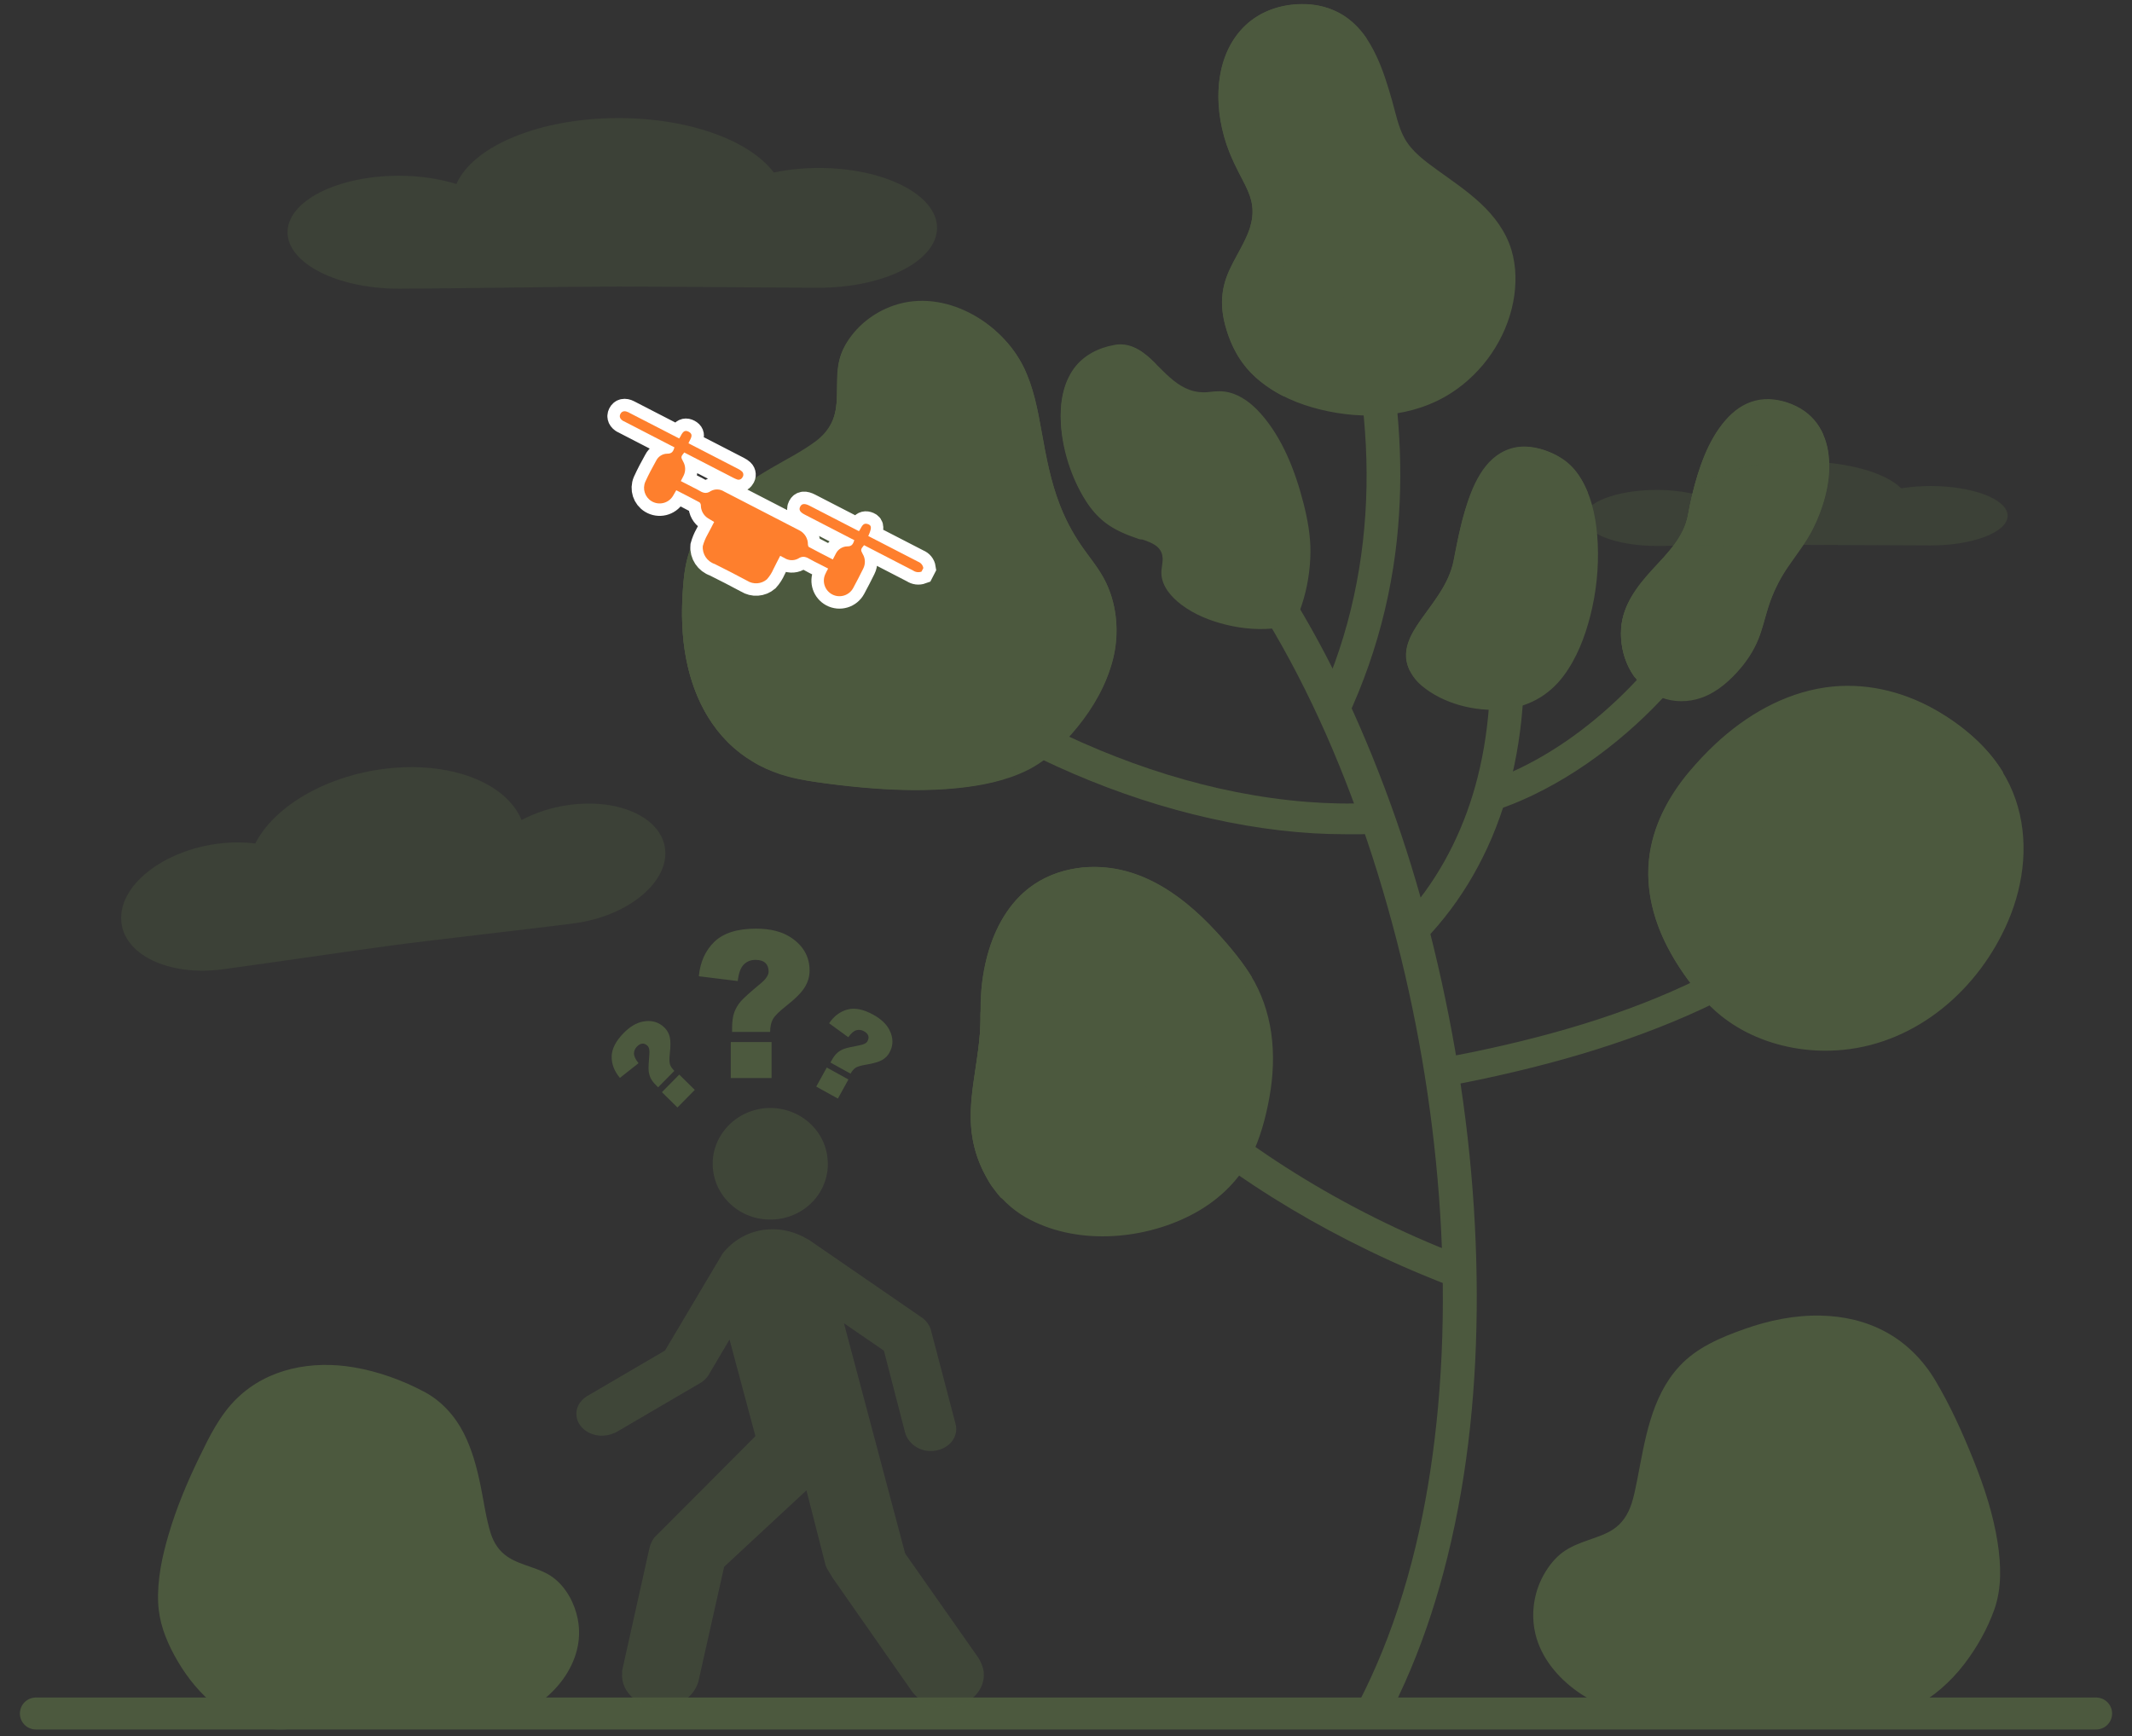 <?xml version="1.0" encoding="UTF-8"?>
<svg id="Layer_1" data-name="Layer 1" xmlns="http://www.w3.org/2000/svg" viewBox="0 0 600 488.73">
  <rect x="0" y="0" width="600" height="488.73" fill="#333333" stroke="none"/>
  <defs>
    <style>
      .cls-1 {
        fill: #fe7f2d;
      }

      .cls-2, .cls-3, .cls-4, .cls-5 {
        fill: #4c593e;
      }

      .cls-3 {
        stroke: #fff;
        stroke-miterlimit: 10;
        stroke-width: 7px;
      }

      .cls-6 {
        fill: none;
        stroke: #4c593e;
        stroke-linecap: round;
        stroke-linejoin: round;
        stroke-width: 9px;
      }

      .cls-7 {
        opacity: .5;
      }

      .cls-4 {
        fill-rule: evenodd;
      }

      .cls-5 {
        opacity: .36;
      }
    </style>
  </defs>
  <g>
    <g>
      <path class="cls-4" d="m230.64,124.83c10.16-7.62,4.1-17.48,7.74-25.76,4.42-10.05,19.32-19.29,36.42-8.27,23.92,15.42,10.08,40.95,30.71,66.81,16.5,20.69,1.7,43.78-11.76,54.91-12.98,10.73-41.49,10.13-66.87,5.99-25.39-4.14-36.88-27.78-32.61-58.3,2.84-20.27,26.21-27.74,36.36-35.37Z"/>
      <path class="cls-2" d="m231.61,125.54c2.8-2.15,5.02-4.91,6.02-8.33.84-2.9.84-5.9.85-8.89s.03-6,1.17-8.76c1.04-2.53,2.71-4.83,4.69-6.7,4.6-4.37,10.91-6.51,17.22-5.78,7.54.87,14.85,5.36,19.69,11.12,8.24,9.82,8.34,23.44,11.22,35.35,1.76,7.27,4.51,14.27,8.66,20.52,2.33,3.52,5.18,6.63,7.09,10.43,1.7,3.38,2.76,7.12,3.04,10.89,1.04,13.61-7.32,26.65-17.18,35.32s-24.63,9.57-37.22,9.46c-8.11-.07-16.22-.83-24.25-1.96-6.27-.88-12.4-1.99-17.97-5.17-9.94-5.67-15.88-15.78-18.31-26.75-1.43-6.48-1.72-13.16-1.26-19.77s1.43-12.42,5.1-17.77c6.3-9.19,16.66-14.15,25.97-19.65,1.87-1.11,3.73-2.25,5.47-3.55,1.57-1.17-.75-2.31-1.95-1.42-3.98,2.97-8.48,5.2-12.75,7.71-5.04,2.96-10.01,6.16-14.24,10.23s-7.72,9.2-9.24,15.07c-.9,3.46-1.17,7.12-1.37,10.67s-.17,7.06.11,10.58c.95,11.94,5.14,23.96,14.29,32.09,4.35,3.87,9.67,6.61,15.29,8.12,3.58.96,7.28,1.45,10.95,1.95,4.16.57,8.33,1.02,12.51,1.34,8,.61,16.08.78,24.07-.03,6.77-.68,13.68-2.01,19.82-5.04,5.61-2.77,10.24-7.38,14.15-12.18,4.51-5.54,8.13-11.91,9.93-18.85s1.35-14.83-1.82-21.6c-1.88-4.02-4.74-7.25-7.21-10.89-2.33-3.43-4.28-7.11-5.8-10.98-2.61-6.63-3.92-13.63-5.17-20.62-1.12-6.22-2.28-12.52-5.05-18.26-6.24-12.89-22.34-22.31-36.55-17.47-5.8,1.98-10.89,6.02-13.85,11.43-3.14,5.74-1.45,12.02-2.58,18.16-.66,3.55-2.62,6.37-5.46,8.55-1.56,1.19.76,2.33,1.95,1.42Z"/>
    </g>
    <g>
      <path class="cls-4" d="m230.64,124.83c10.16-7.62,4.1-17.48,7.74-25.76,4.42-10.05,19.32-19.29,36.42-8.27,23.92,15.42,10.08,40.95,30.71,66.81,16.5,20.69,1.7,43.78-11.76,54.91-12.98,10.73-41.49,10.13-66.87,5.99-25.39-4.14-36.88-27.78-32.61-58.3,2.84-20.27,26.21-27.74,36.36-35.37Z"/>
      <path class="cls-2" d="m231.78,125c2.75-2.11,4.94-4.82,5.9-8.2.81-2.85.77-5.84.78-8.78s.09-6.06,1.24-8.87c1.06-2.58,2.79-4.93,4.81-6.84,4.69-4.43,10.99-6.46,17.39-5.52,7.53,1.11,14.74,5.71,19.54,11.55,8.14,9.92,8.19,23.63,11.12,35.55,1.78,7.27,4.59,14.2,8.79,20.43,2.4,3.57,5.25,6.73,7.11,10.65,1.59,3.36,2.57,7,2.83,10.71.98,13.7-7.44,26.84-17.37,35.57-4.52,3.97-9.9,6.16-15.73,7.47-7.08,1.59-14.43,1.92-21.67,1.82-8.14-.12-16.27-.9-24.33-2.06-6.24-.9-12.23-2.15-17.74-5.36-9.92-5.79-15.82-16.13-18.18-27.13-1.4-6.53-1.69-13.29-1.2-19.94s1.54-12.41,5.21-17.77c6.33-9.23,16.72-14.2,26.08-19.73,1.86-1.1,3.69-2.24,5.42-3.53.51-.38.27-.75-.24-.89-.64-.17-1.54.17-2.05.55-3.99,2.98-8.52,5.22-12.8,7.73-5.03,2.95-9.98,6.15-14.19,10.21s-7.67,9.14-9.12,14.95c-.87,3.48-1.13,7.16-1.31,10.73s-.16,6.97.13,10.44c.98,11.83,5.23,23.87,14.44,31.8,4.42,3.8,9.73,6.42,15.36,7.86,3.64.93,7.4,1.4,11.12,1.89,4.16.55,8.33.99,12.51,1.29,7.96.57,15.97.68,23.91-.15,6.77-.71,13.63-2.13,19.77-5.16,5.57-2.75,10.16-7.34,14.05-12.11,4.48-5.51,8.15-11.9,9.87-18.83s1.22-14.8-2.06-21.51c-1.93-3.94-4.83-7.15-7.25-10.77s-4.22-7.2-5.72-11.08c-2.57-6.63-3.84-13.62-5.09-20.59-1.11-6.21-2.28-12.54-5.14-18.22-6.53-12.95-22.47-21.52-36.67-16.63-5.69,1.96-10.75,5.97-13.63,11.28-3.12,5.74-1.32,12.06-2.57,18.18-.73,3.59-2.71,6.45-5.6,8.67-.5.39-.28.75.24.89.63.17,1.55-.17,2.05-.55Z"/>
    </g>
    <g>
      <path class="cls-4" d="m230.64,124.83c10.16-7.62,4.1-17.48,7.74-25.76,4.42-10.05,19.32-19.29,36.42-8.27,6.1,3.93,9.75,8.52,12.13,13.61-.2-.13-.4-.26-.6-.39-17.08-11.03-31.96-1.8-36.37,8.24-3.63,8.27,2.42,18.14-7.72,25.75-10.14,7.61-33.47,15.07-36.29,35.33-2.13,15.29-.3,28.85,5.24,39.1-14.26-9.67-20.18-28.95-16.92-52.24,2.84-20.27,26.21-27.74,36.36-35.37Z"/>
      <path class="cls-2" d="m231.8,125.06c2.37-1.82,4.31-4.07,5.42-6.87.94-2.37,1.17-4.92,1.22-7.44.1-5.08-.12-9.87,2.72-14.32,2.62-4.1,6.7-7.34,11.34-8.84,5.97-1.92,12.33-.78,17.84,2,6.57,3.31,11.98,8.54,15.14,15.2l2.6-1.09c-5.63-3.74-12.16-5.97-18.96-5.42-5.45.44-10.75,2.72-14.84,6.35-3.61,3.2-6.36,7.46-6.93,12.31s.52,10.43-1.62,15.25c-1.97,4.43-6.4,6.91-10.4,9.24s-7.9,4.45-11.71,6.91c-8.09,5.24-15.78,12.08-18.41,21.71-.95,3.49-1.23,7.2-1.43,10.81-.23,3.95-.19,7.92.19,11.86.67,6.99,2.45,13.9,5.78,20.11l2.6-1.09c-13.22-9.05-17.75-25.7-17.49-40.97.13-7.85.89-15.83,5.43-22.46,3.75-5.48,9.15-9.56,14.72-13.05s11.53-6.28,16.78-10.19c.52-.39.25-.88-.27-1.02-.69-.18-1.51.14-2.05.55-4.71,3.51-10.14,6.06-15.14,9.12-5.78,3.53-11.41,7.59-15.6,12.98-2.1,2.71-3.78,5.76-4.84,9.03-1.34,4.15-1.65,8.66-1.85,12.99-.39,8.44.42,17.06,3.34,25.03s7.77,14.67,14.66,19.39c.51.35,3.06-.24,2.6-1.09-6.17-11.53-7.02-25.2-5.37-37.96.64-4.98,2.37-9.55,5.37-13.6,2.76-3.72,6.31-6.81,10.09-9.47s7.56-4.81,11.45-7.03c3.38-1.93,6.9-3.8,9.92-6.28,2.11-1.73,3.8-3.92,4.78-6.47.91-2.37,1.11-4.93,1.15-7.45.08-4.91-.12-9.61,2.57-13.94,2.89-4.66,7.59-8.15,12.92-9.45,7.11-1.74,14.34.79,20.25,4.72.52.34,3.02-.2,2.6-1.09-5.65-11.88-19.33-20.95-32.76-18.69-5.48.92-10.67,3.57-14.48,7.64-1.68,1.79-3.09,3.8-4.1,6.04-1.1,2.43-1.4,5.06-1.46,7.71-.07,3.03.12,6.1-.46,9.1-.71,3.66-2.7,6.53-5.64,8.79-.51.39-.26.88.27,1.02.68.18,1.51-.14,2.05-.55Z"/>
    </g>
    <g>
      <path class="cls-4" d="m313.88,98.16c9.67-1.64,13.09,15.2,26.88,12.97,13.79-2.23,24.54,23.62,26.38,40.5,1.07,9.9-2.84,23.35-5.15,23.86-14.99,3.29-35.69-5.7-33.59-16.16,2.1-10.46-10.46-5.84-19.21-15.89-8.75-10.05-17.21-41.58,4.69-45.28Z"/>
      <path class="cls-2" d="m313.71,99.03c2.85-.44,5.24,1.22,7.27,3.04,2.45,2.21,4.6,4.71,7.24,6.71,2.87,2.18,6.24,3.5,9.88,3.43,1.72-.03,3.41-.5,5.13-.25,1.59.23,3.08.89,4.43,1.74,3.25,2.03,5.75,5.18,7.81,8.36,2.45,3.79,4.35,7.92,5.91,12.14,3.2,8.66,5.29,17.95,4.1,27.19-.53,4.09-1.32,8.62-3.3,12.29-.04.08-.75,1.28-.83,1.21,0,0,.99-.31-.13-.09-.66.12-1.32.22-1.98.29-2.27.25-4.55.24-6.82.03-4.59-.42-9.19-1.66-13.32-3.72-3.27-1.63-6.71-3.93-8.43-7.28-.68-1.32-1.05-2.82-.89-4.3.19-1.72.63-3.42-.02-5.1-1.15-2.95-4.65-3.9-7.36-4.82-4.27-1.45-8.31-3.23-11.43-6.62-1.93-2.1-3.42-4.59-4.65-7.14-2.94-6.06-4.85-12.99-4.82-19.76.03-6.06,1.86-12.72,7.56-15.8,1.45-.78,3.07-1.28,4.69-1.57.53-.09,1.55-.36,1.63-1.04s-.81-.8-1.28-.72c-3.75.66-7.38,2.07-10.16,4.75-2.33,2.25-3.83,5.2-4.61,8.32-1.72,6.85-.44,14.41,1.8,20.99s6,13.7,12.57,17.38c1.87,1.05,3.88,1.82,5.9,2.52,1.7.59,3.47,1.08,5.05,1.97,1.28.72,2.19,1.74,2.46,3.21.33,1.78-.39,3.51-.26,5.3.26,3.56,2.9,6.45,5.61,8.51,3.67,2.78,8.12,4.55,12.57,5.64,4.82,1.18,9.93,1.59,14.85.86,1.68-.25,3.28-.43,4.36-1.85.98-1.29,1.56-2.94,2.07-4.46,1.6-4.77,2.43-9.92,2.48-14.95.05-4.7-.83-9.39-1.99-13.93-2.27-8.87-5.88-18.24-12.06-25.16-2.4-2.68-5.4-5.07-8.96-5.92-1.84-.44-3.59-.33-5.45-.1s-3.77.04-5.56-.6c-3.38-1.22-6-3.83-8.5-6.31-2.24-2.23-4.57-4.71-7.64-5.77-1.46-.51-3.03-.61-4.56-.37-.54.08-1.55.37-1.63,1.04s.81.79,1.28.72Z"/>
    </g>
    <g>
      <path class="cls-4" d="m313.88,98.16c4.1-.69,7.07,1.93,10.19,5.01-.08.01-.15.01-.23.03-21.91,3.7-13.44,35.23-4.69,45.28.75.86,1.52,1.61,2.31,2.27-3.77-1.28-8.39-2.85-12.27-7.31-8.75-10.05-17.21-41.58,4.69-45.28Z"/>
      <path class="cls-2" d="m313.77,99.28c3.84-.55,6.66,2.27,9.19,4.75l1.22-2c-4.12.47-8.18,2.41-10.99,5.48-2.48,2.71-3.82,6.26-4.38,9.85-1.24,7.88.78,16.37,4.03,23.54,1.83,4.03,4.11,7.8,7.51,10.7l1.93-1.89c-2.81-.96-5.61-1.98-8.08-3.67-2.09-1.43-3.84-3.24-5.27-5.32-2.19-3.18-3.8-6.75-5.02-10.4-2.49-7.42-4.04-16.76-.24-24.02,2.14-4.09,6.05-6.3,10.49-7.08.62-.11,1.35-.77,1.16-1.45-.2-.76-1.12-.78-1.73-.67-4.46.78-8.7,2.93-11.4,6.66-2.49,3.45-3.51,7.71-3.66,11.91-.31,8.68,2.41,17.94,7.02,25.27,1.43,2.28,3.18,4.34,5.3,6.02,2.9,2.28,6.31,3.63,9.77,4.8,1.03.35,3.24-.78,1.93-1.89-5.43-4.63-8.34-12.13-9.96-18.9-1.57-6.6-2.26-14.83,1.69-20.78,2.14-3.23,5.79-5.47,9.66-5.9.98-.11,2.16-1.07,1.22-2-3.08-3.04-6.56-5.93-11.18-5.27-.65.09-1.53.45-1.58,1.22-.05.7.73,1.12,1.36,1.03Z"/>
    </g>
    <g>
      <path class="cls-4" d="m353.27,63.82c2.81-8.8-2.65-12.24-6.46-23.11-6.51-18.54.18-38.21,18.67-38.66,21.59-.52,23.36,25.38,27.86,36.2,4.49,10.82,26.83,16.14,30.99,33.99,4.16,17.85-9.74,42.2-34.81,43.71-17.14,1.03-35.08-5.61-40.96-18.58-8.1-17.87,1.27-22.69,4.73-33.55Z"/>
      <path class="cls-2" d="m354.72,63.65c.78-2.53,1.04-5.16.4-7.75s-1.96-4.93-3.17-7.27c-2.95-5.7-5.25-11.65-5.92-18.09-1.03-9.9,1.97-22.04,12.04-26.22,4.53-1.88,10.16-1.95,14.72-.12,4,1.6,7.11,4.63,9.42,8.21,4.56,7.05,6.07,15.45,8.61,23.31,1.15,3.54,2.81,6.39,5.55,8.94,3.36,3.13,7.27,5.63,10.96,8.34,4.01,2.93,7.94,6.12,10.97,10.1s4.84,8.78,5.21,13.84c.71,9.8-3.41,19.85-10.06,26.96-3.66,3.91-8.12,7-13.12,8.94-5.67,2.2-11.81,2.63-17.84,2.21-11.75-.82-25.23-5.41-31.51-16.12-2.92-4.97-4.88-11.46-3.98-17.26.68-4.38,3.03-8.09,5.07-11.93,1.03-1.96,1.96-3.97,2.65-6.08.35-1.07-2.57-.7-2.91.33-1.43,4.41-4.14,8.19-5.99,12.41-2.15,4.9-2.42,9.98-1.02,15.14,1.68,6.19,4.8,11.68,9.83,15.74s10.88,6.52,17,8.01c12.3,3,26.01,2.3,36.85-4.72,8.88-5.75,15.37-15.18,17.38-25.59.93-4.81.91-9.94-.51-14.65-1.54-5.1-4.77-9.44-8.62-13.04s-8-6.36-12.14-9.36c-3.39-2.46-7.14-5.15-9.24-8.87-1.83-3.22-2.57-7.2-3.58-10.73-1.23-4.31-2.54-8.63-4.47-12.69s-4.37-7.74-7.92-10.42c-3.95-2.98-8.82-4.17-13.72-4.01-5.55.18-11,2.06-15.09,5.89-3.82,3.58-6.12,8.51-7.09,13.61-1.11,5.83-.62,11.96.98,17.65.97,3.46,2.38,6.76,4.01,9.95,1.27,2.51,2.75,4.98,3.55,7.69s.59,5.34-.23,7.99c-.33,1.08,2.59.7,2.91-.33Z"/>
    </g>
    <g>
      <path class="cls-4" d="m353.27,63.82c2.81-8.8-2.65-12.24-6.46-23.11-6.51-18.54.18-38.21,18.67-38.66,8.5-.2,13.93,3.69,17.66,9.14-2.12-.68-4.51-1.03-7.21-.96-18.49.44-25.18,20.12-18.67,38.66,3.82,10.87,9.27,14.31,6.46,23.11-3.46,10.85-12.83,15.68-4.73,33.55.84,1.85,1.93,3.56,3.22,5.15-6.16-3.14-11.08-7.62-13.66-13.32-8.1-17.87,1.27-22.69,4.73-33.55Z"/>
      <path class="cls-2" d="m354.73,63.67c.86-2.78,1.05-5.64.22-8.45s-2.4-5.4-3.72-8.02c-3.1-6.16-5.26-12.83-5.39-19.77-.11-5.71,1.08-11.62,4.29-16.42,3.02-4.52,7.77-7.34,13.17-7.9,3.77-.39,7.69.1,11.08,1.85,3.06,1.58,5.47,4.03,7.42,6.84l2.2-1.47c-8.21-2.54-18.03-.51-23.96,5.89-5.42,5.86-7.12,14.17-6.57,21.93.33,4.71,1.51,9.31,3.31,13.67,1.69,4.09,4.31,7.86,5.64,12.09,2.31,7.34-2.91,13.68-5.84,19.96-1.67,3.58-2.5,7.32-2.16,11.28.5,5.71,2.89,11.68,6.46,16.15l2.47-1.36c-3.83-1.98-7.38-4.52-10.14-7.87s-4.57-7.6-5.64-11.84c-.84-3.32-1.05-6.74-.24-10.09.65-2.7,1.92-5.16,3.25-7.58,1.58-2.88,3.14-5.74,4.16-8.87.37-1.15-2.56-.79-2.91.3-1.83,5.63-5.8,10.32-7.31,16.08-.85,3.23-.78,6.63-.09,9.88.9,4.26,2.62,8.62,5.2,12.15,2.95,4.03,7.04,7.09,11.45,9.37.68.35,3.35-.26,2.47-1.36-3.18-3.98-5.24-9.08-6.04-14.11-.55-3.46-.2-6.95,1.05-10.22,2.34-6.09,7.3-11.51,7.38-18.33.05-3.78-1.68-7.05-3.38-10.32-2.17-4.19-4.09-8.48-5.18-13.09-1.81-7.62-1.66-16.26,2.22-23.25,1.87-3.36,4.63-6.21,8.13-7.86,4.47-2.1,9.84-2.29,14.53-.85.69.21,2.94-.41,2.2-1.47-3.96-5.71-9.83-9.17-16.83-9.45-6.26-.25-12.56,1.63-17.16,5.99-9.56,9.08-8.92,24.55-4.4,35.89,1.48,3.73,3.6,7.13,5.17,10.81,1.44,3.37,1.64,6.62.56,10.13-.36,1.17,2.58.8,2.91-.3Z"/>
    </g>
    <g>
      <path class="cls-4" d="m410.55,157.65c3.11-16.2,7.74-38.74,26.99-28.38,17.4,9.36,12.28,57.53-5.72,67.09-11.91,6.33-28.39-.27-32.59-6.29-7.83-11.21,8.6-18.24,11.33-32.42Z"/>
      <path class="cls-2" d="m412,157.48c1.25-6.5,2.5-13.12,5.01-19.28,1.85-4.54,5.06-10.33,10.58-10.69,3.17-.21,6.44,1.11,9.13,2.66,1.96,1.13,3.56,2.8,4.83,4.66,3.05,4.45,4.33,10.01,4.91,15.3.69,6.24.33,12.6-.78,18.78s-2.87,11.96-5.84,17.3c-2.6,4.69-6.15,8.93-11.35,10.74-7.47,2.61-16.48.69-23.13-3.29-2.64-1.58-4.98-3.66-6.13-6.59-1.04-2.65-.69-5.39.53-7.92,1.34-2.78,3.31-5.23,5.14-7.7,2.06-2.79,4.05-5.66,5.46-8.85.73-1.65,1.29-3.35,1.64-5.12.23-1.14-2.7-.68-2.9.35-1.5,7.5-6.88,12.76-10.8,19.01-1.56,2.49-2.82,5.27-2.6,8.28s2.03,5.88,4.32,7.82c6.1,5.16,15.05,7.41,22.91,6.75,6.97-.59,12.88-3.83,17.05-9.38,3.73-4.97,6.05-10.99,7.57-16.97,1.68-6.59,2.4-13.45,2.1-20.25-.26-5.91-1.29-12.06-4.15-17.32-2.83-5.22-7.68-8.66-13.58-9.71-15.05-2.68-19.53,15.66-21.82,26.71-.35,1.69-.68,3.38-1,5.07-.22,1.14,2.7.68,2.9-.35Z"/>
    </g>
    <g>
      <path class="cls-4" d="m410.55,157.65c3.11-16.2,7.74-38.74,26.99-28.38,3.51,1.89,6.1,5.35,7.86,9.76-.11-.08-.21-.17-.32-.25-17.82-12.66-25.2,9.13-30.3,24.82-3.64,11.2-15.72,16.55-16.61,24.7-5.05-10.22,9.8-17.23,12.38-30.65Z"/>
      <path class="cls-2" d="m412.01,157.5c1.41-7.34,2.76-15.03,6.15-21.76,1.36-2.69,3.14-5.42,5.79-6.99s5.86-1.33,8.74-.36c2.35.79,4.7,1.95,6.5,3.66,2.15,2.04,3.64,4.64,4.75,7.36l2.58-1.15c-4.12-3.15-9.59-5.25-14.75-3.65-4.63,1.44-7.93,5.23-10.35,9.26-2.84,4.71-4.77,9.95-6.54,15.14-.94,2.75-1.68,5.6-3.05,8.17-1.46,2.72-3.41,5.11-5.49,7.37-3.66,3.98-8.92,8.17-9.63,13.89l2.91-.54c-2.48-5.18.46-9.81,3.5-13.99,3.71-5.09,7.62-10.09,8.89-16.42.25-1.26-2.69-.84-2.92.29-1.29,6.44-5.49,11.43-9.21,16.63-3.03,4.23-5.63,9.11-3.16,14.26.48,1,2.77.56,2.91-.54.58-4.69,4.58-8.18,7.65-11.42,3.95-4.16,7.38-8.45,9.18-13.98,1.62-4.96,3.28-9.93,5.53-14.64,1.9-3.98,4.31-8.29,8.11-10.75,4.64-3.01,10.18-.61,14.15,2.43.61.47,3-.12,2.58-1.15-1.05-2.59-2.42-5.1-4.34-7.15-1.78-1.89-3.96-3.19-6.34-4.19-3.56-1.5-7.54-2.18-11.29-.93-7.36,2.45-10.59,10.62-12.6,17.43-1.36,4.59-2.28,9.3-3.19,14-.24,1.27,2.7.84,2.92-.29Z"/>
    </g>
    <g>
      <path class="cls-4" d="m476.52,144.81c2.55-14.48,9.42-33.58,22.94-31.15,18.79,3.38,16.7,26.96,4.51,42.76-12.2,15.8-5.49,21.75-18.02,34.12-11.5,11.34-25.08,4.43-27.72-7.52-4.15-18.84,15.74-23.74,18.29-38.22Z"/>
      <path class="cls-2" d="m477.99,144.71c1.3-7.31,3.31-14.75,7.04-21.23,1.59-2.76,3.62-5.44,6.31-7.22,2.46-1.62,5.24-2.01,8.1-1.43,5.99,1.2,10.39,5.4,11.84,11.33,1.57,6.42.06,13.38-2.44,19.36-1.43,3.42-3.27,6.68-5.48,9.66-2.62,3.55-5.13,7.1-6.9,11.17-2.45,5.63-3.13,11.91-6.36,17.2-3.91,6.4-11.11,13.24-19.24,11.33-7.29-1.7-11.45-9.1-11.71-16.17-.23-6.32,2.89-11.41,6.93-15.99,3.83-4.33,8.31-8.37,10.64-13.78.59-1.36,1.01-2.79,1.27-4.25s-2.69-1.14-2.94.2c-1.16,6.28-5.85,10.85-10,15.36s-8.37,9.95-8.81,16.57c-.51,7.61,3,15.52,10.04,18.97,3.43,1.68,7.37,1.99,11.06,1.06,4.63-1.17,8.39-4.19,11.55-7.66,2.53-2.77,4.64-5.91,6.02-9.4,1.15-2.9,1.81-5.96,2.76-8.93,1.28-3.99,3.11-7.75,5.48-11.21s5.07-6.85,7.03-10.71c5.6-11.05,8.37-29.38-5.9-35.17-3.25-1.32-6.9-1.88-10.33-1s-6.06,2.91-8.26,5.41c-5.09,5.78-7.67,13.64-9.45,20.99-.46,1.89-.85,3.8-1.19,5.72-.26,1.48,2.7,1.14,2.94-.2Z"/>
    </g>
    <g>
      <path class="cls-4" d="m476.52,144.81c2.55-14.48,9.42-33.58,22.94-31.15,18.79,3.38,16.7,26.96,4.51,42.76-12.2,15.8-5.49,21.75-18.02,34.12-11.5,11.34-25.08,4.43-27.72-7.52-4.15-18.84,15.74-23.74,18.29-38.22Z"/>
      <path class="cls-2" d="m477.97,144.64c1.3-7.32,3.29-14.81,7.02-21.29,1.6-2.77,3.59-5.52,6.28-7.31,2.47-1.65,5.19-2.03,8.08-1.41,6.04,1.3,10.45,5.53,11.92,11.54,1.58,6.44.09,13.4-2.38,19.42-1.42,3.45-3.28,6.72-5.48,9.74-2.59,3.56-5.11,7.04-6.9,11.09-2.49,5.64-3.16,11.96-6.39,17.28-3.9,6.42-11.01,13.41-19.18,11.4-7.37-1.81-11.44-9.21-11.81-16.35-.33-6.33,2.84-11.61,6.89-16.19,3.83-4.32,8.28-8.34,10.65-13.71.59-1.35,1.03-2.75,1.3-4.19.21-1.15-2.71-.68-2.9.34-1.17,6.34-5.78,10.92-9.97,15.48s-8.4,9.85-8.85,16.46c-.51,7.49,2.93,15.44,9.97,18.74,3.45,1.62,7.35,1.87,11.03.94,4.62-1.17,8.41-4.12,11.57-7.58,2.53-2.77,4.62-5.84,6.04-9.32,1.17-2.89,1.84-5.94,2.78-8.91,1.25-3.98,3.07-7.69,5.39-11.16s5.13-6.9,7.11-10.8c3.22-6.35,5.34-13.69,4.48-20.86-.74-6.25-4.31-11.68-10.29-13.99-3.29-1.27-6.87-1.8-10.32-.91-3.26.84-6.08,2.84-8.28,5.33-5.08,5.75-7.7,13.54-9.48,20.87-.46,1.89-.85,3.8-1.19,5.72-.21,1.16,2.72.68,2.9-.34Z"/>
    </g>
    <g>
      <path class="cls-4" d="m476.52,144.81c2.55-14.48,9.42-33.58,22.94-31.15,6.03,1.08,9.91,4.25,11.99,8.58-12.91-4.31-22.6,13.41-27.34,27.26-4.76,13.91-25.18,15.67-23.99,34.92.12,1.91.52,3.73,1.16,5.42-1.43-1.96-2.49-4.28-3.06-6.82-4.15-18.84,15.74-23.74,18.29-38.22Z"/>
      <path class="cls-2" d="m477.98,144.68c1.3-7.32,3.3-14.77,7.03-21.26,1.6-2.78,3.6-5.46,6.29-7.26s5.62-2.04,8.67-1.29c4.35,1.07,8.03,3.71,10.03,7.76l2.3-1.3c-14.41-4.64-23.76,13.12-28.03,23.88-1.12,2.83-1.91,5.79-3.62,8.35-1.42,2.13-3.3,3.96-5.24,5.62-4.07,3.48-8.67,6.44-12.07,10.63-4.62,5.7-6.06,13.49-3.51,20.43l2.78-1c-4.47-6.27-4.56-14.76-.62-21.26,3.17-5.24,8.07-9.14,11.7-14.03,2.06-2.78,3.65-5.83,4.28-9.26.25-1.33-2.7-.92-2.92.27-1.15,6.27-5.75,10.82-9.9,15.32s-8.36,9.79-8.9,16.33c-.4,4.87.85,9.88,3.69,13.86.59.83,3.2.13,2.78-1-2.16-5.89-1.42-12.72,2.2-17.87,2.89-4.11,7.15-7,11-10.12s7.65-6.69,9.43-11.48c2.42-6.52,5.02-12.98,9.1-18.67,3.73-5.2,9.29-10.37,16.15-8.17.58.19,2.8-.3,2.3-1.3-3.61-7.29-12.9-11.4-20.64-8.36-7.17,2.82-11.12,10.76-13.57,17.57-1.63,4.51-2.8,9.17-3.64,13.89-.24,1.33,2.71.92,2.92-.27Z"/>
    </g>
    <g>
      <path class="cls-4" d="m476.66,217.36c24.39-28.88,53.44-29.95,77.18-9.51,16.38,14.1,18.18,36.78,7.55,56.31-21.34,39.19-63.16,36.27-80.33,16.76-23.21-26.39-17.3-48.29-4.4-63.56Z"/>
      <path class="cls-2" d="m477.83,217.65c7.78-9.17,17.45-17.4,29.13-20.98,9.73-2.98,20.07-2.28,29.44,1.63,10.08,4.21,19.82,11.53,25.18,21.2s6.2,21.56,3.36,32.32c-2.85,10.8-9.18,20.99-17.29,28.64-6.61,6.24-14.75,10.71-23.67,12.58-14.7,3.08-31.46-1.28-41.58-12.7-7.89-8.91-14.5-19.8-15.51-31.89-.76-9.1,2.05-17.99,7.02-25.55,1.2-1.82,2.51-3.57,3.91-5.24,1.12-1.33-1.67-1.38-2.35-.57-5.97,7.1-10.48,15.56-11.43,24.91-1.17,11.46,3.14,22.47,9.58,31.77,3.07,4.43,6.51,8.79,10.74,12.16,2.99,2.39,6.3,4.35,9.82,5.86,7.68,3.3,16.18,4.52,24.49,3.72,21-2.03,38.32-17.2,46.46-36.22,4.61-10.76,5.95-23.09,2.1-34.3s-12.66-19.63-22.84-25.35c-9.3-5.23-20.05-7.69-30.67-6.15-11.79,1.71-22.36,7.89-30.98,15.93-2.58,2.4-4.98,4.98-7.26,7.67-1.12,1.32,1.66,1.37,2.35.57Z"/>
    </g>
    <g>
      <path class="cls-4" d="m476.66,217.36c24.39-28.88,53.44-29.95,77.18-9.51,3.43,2.95,6.21,6.28,8.38,9.87-.28-.25-.55-.51-.84-.76-23.74-20.44-52.79-19.37-77.18,9.51-11.71,13.87-17.66,33.2-1.28,56.39-.65-.63-1.27-1.28-1.85-1.95-23.21-26.39-17.3-48.29-4.4-63.56Z"/>
      <path class="cls-2" d="m478.08,217.09c8.5-10.02,19.55-19.18,32.75-21.85,11.41-2.31,23.07.68,32.89,6.67,6.75,4.12,12.89,9.4,17.05,16.2l2.82-.86c-7.16-6.54-16-11.6-25.51-13.71-9.05-2-18.54-1.07-27.18,2.19-10.15,3.84-18.81,10.62-26.03,18.62-6.21,6.88-11.2,14.86-12.86,24.1-2.25,12.5,2.35,24.66,9.46,34.8l2.82-.86c-4.5-4.44-8.36-9.79-11.42-15.32-2.45-4.43-4.35-9.2-5.34-14.18-1.66-8.38-.46-16.95,3.23-24.64,1.93-4.03,4.46-7.75,7.33-11.17.3-.36-1.07-.21-1.14-.19-.56.1-1.33.28-1.71.74-5.22,6.21-9.25,13.47-10.74,21.51-1.74,9.39.36,18.9,4.72,27.3,3.18,6.13,7.41,12.03,12.33,16.89.44.44,3.01-.6,2.82-.86-6.14-8.75-10.52-18.99-10.02-29.85.4-8.77,4.03-17,9.29-23.94,6.3-8.32,14.5-15.81,23.87-20.51,7.95-3.99,16.82-5.5,25.62-4.08,10.36,1.67,20.04,7.06,27.73,14.09.42.38,3.03-.52,2.82-.86-3.92-6.42-9.57-11.45-15.85-15.51-5.29-3.42-11.12-6.03-17.28-7.39-12.38-2.74-25.32.08-36.12,6.49-7.35,4.36-13.67,10.22-19.18,16.72-.3.36,1.07.21,1.14.19.56-.1,1.32-.28,1.71-.74Z"/>
    </g>
    <g>
      <path class="cls-4" d="m304.27,244.82c17.42-1.53,32.04,10.87,44.29,27.18,9.81,13.06,10.75,31.22,3.5,50.54-10.78,28.75-57.12,32.14-71.1,11.39-11.94-17.72-3.24-30.27-3.56-49.01-.32-18.74,7.69-38.41,26.87-40.1Z"/>
      <path class="cls-2" d="m303.66,245.48c10.67-.88,20.44,3.89,28.44,10.62,4.42,3.71,8.36,7.96,11.99,12.43s6.67,8.87,8.6,14.2c4.06,11.18,3.1,23.51-.27,34.73-1.36,4.53-3.02,8.97-5.79,12.84-2.23,3.11-4.98,5.82-8.07,8.05-11.97,8.65-29.06,10.68-42.8,5.32-3.16-1.23-6.15-2.91-8.76-5.09-3.27-2.73-5.65-6.24-7.51-10.05-2.34-4.79-3.44-9.99-3.4-15.32s1.01-10.2,1.73-15.26c.37-2.57.68-5.14.86-7.73.2-2.81.1-5.61.17-8.41.13-4.79.81-9.59,2.15-14.2,2.47-8.49,7.58-17.07,16.12-20.54,2.09-.85,4.29-1.36,6.54-1.58.54-.05,1.62-.19,1.93-.73s-.25-.65-.72-.6c-4.95.47-9.74,1.97-13.88,4.77-3.83,2.59-6.88,6.18-9.15,10.19-2.42,4.28-3.97,9.02-4.88,13.83-.45,2.39-.74,4.81-.9,7.24-.18,2.8-.05,5.61-.15,8.41-.39,10.75-4.18,21.57-2.13,32.34,1.68,8.87,6.94,17.17,14.84,21.68,13.78,7.86,32.36,6.57,46.2-.42,7.17-3.62,13.4-9.15,17.1-16.34,2.71-5.27,4.31-11.31,5.35-17.11s1.35-12.11.47-18.11c-.83-5.67-2.71-11.19-5.73-16.07s-7.28-9.83-11.46-14.13c-7.57-7.79-16.92-14.54-27.92-16.08-2.57-.36-5.18-.41-7.76-.19-.54.04-1.63.19-1.93.73s.25.64.72.6Z"/>
    </g>
    <g>
      <path class="cls-4" d="m304.27,244.82c17.42-1.53,32.04,10.87,44.29,27.18.81,1.08,1.55,2.19,2.24,3.34-11.03-12.69-23.82-21.48-38.64-20.18-19.18,1.69-22.47,21.87-26.87,40.1-4.03,16.71-2.95,40.72-4.33,38.67-11.94-17.72-3.24-30.27-3.56-49.01-.32-18.74,7.69-38.41,26.87-40.1Z"/>
      <path class="cls-2" d="m303.66,245.47c14.92-1.23,27.52,8.41,36.95,18.96,3.16,3.53,6.28,7.25,8.75,11.3l2.81-.9c-6.1-6.99-13.17-13.45-21.73-17.26-7.57-3.37-16.51-4.34-24.44-1.65-14.65,4.98-18.07,22.27-21.18,35.49-.96,4.1-1.92,8.17-2.52,12.34s-1.01,8.56-1.31,12.86c-.39,5.72-.34,11.51-1.07,17.19-.01.09-.08.2-.09.29,0,.07,2.72-.05,2.53-.61-.12-.35-.54-.81-.74-1.13-.4-.64-.79-1.28-1.15-1.94-1.16-2.07-2.13-4.25-2.85-6.51-1.28-4.02-1.69-8.22-1.49-12.42.4-8.77,2.74-17.31,2.72-26.12-.02-8.09.93-16.14,4.28-23.59,2.99-6.64,7.99-12.63,15.01-15.13,1.77-.63,3.63-1,5.51-1.18.54-.05,1.63-.19,1.93-.72s-.25-.62-.71-.58c-7.77.73-14.91,4.18-19.87,10.28s-7.49,13.82-8.53,21.5c-.57,4.22-.42,8.4-.57,12.64-.17,4.63-.87,9.2-1.56,13.77-1.29,8.56-2.02,17.07,1.47,25.24.46,1.09.98,2.16,1.55,3.2.6,1.11,1.27,2.67,2.18,3.57.68.67,2.23.26,2.85-.35.4-.39.45-.91.52-1.45.13-1.03.19-2.06.25-3.1.44-7.75.67-15.51,1.6-23.23,1.01-8.32,3.02-16.55,5.21-24.63,1.91-7.04,4.33-14.55,9.45-19.96,5.57-5.89,13.73-6.94,21.39-5.29,9.09,1.95,16.91,7.55,23.43,13.96,1.8,1.77,3.51,3.61,5.17,5.51.46.53,3.12-.38,2.81-.9-2.21-3.62-4.94-6.95-7.71-10.16s-5.49-6.03-8.55-8.72c-5.5-4.83-11.87-8.92-19-10.83-3.95-1.06-8.04-1.41-12.11-1.07-.54.04-1.63.19-1.93.72s.25.61.71.58Z"/>
    </g>
    <g>
      <path class="cls-4" d="m313.01,300.09c4.96,22.7-12.28,30.12-30.19,36.24-.67-.76-1.29-1.56-1.86-2.4-11.94-17.72-3.24-30.27-3.56-49.01-.08-4.51,29.39-13.28,35.61,15.17Z"/>
      <path class="cls-2" d="m311.56,300.48c1.44,6.72,1.21,13.94-2.92,19.71-3.68,5.15-9.38,8.39-15.06,10.9-3.6,1.6-7.31,2.93-11.04,4.2l1.6.39c-3.37-3.9-5.83-8.76-7.08-13.75-1.03-4.12-1.12-8.36-.75-12.57s1.19-8.63,1.76-12.95c.31-2.36.57-4.73.7-7.1.06-1.15.09-2.3.09-3.45,0-.38-.03-.77,0-1.15.02-.28-.01.02,0-.05.05-.29.35-.53.54-.68q.69-.54,1.52-.95c1.52-.75,3.17-1.23,5.07-1.56,4.4-.77,9.39-.25,13.59,1.76,6.78,3.25,10.4,10.2,11.98,17.26.31,1.39,3.21.63,2.9-.78-1.54-6.92-4.97-13.64-11.2-17.41-4.66-2.82-10.27-3.81-15.65-3.22-3.56.39-8.32,1.33-10.83,4.16-.4.46-.75,1-.83,1.61-.12.86,0,1.78-.02,2.65-.03,1.33-.1,2.66-.21,3.99-.39,4.79-1.25,9.51-1.89,14.27-.67,5.04-.99,10.16-.03,15.18,1.1,5.8,3.86,11.58,7.72,16.05.37.43,1.06.57,1.6.39,12.43-4.25,28.22-9.87,31.62-24.26,1.04-4.4.68-9.02-.25-13.41-.3-1.39-3.2-.64-2.9.78Z"/>
    </g>
    <g>
      <path class="cls-4" d="m267.61,201.06c8.86,4.44,12.29,10.89,12.76,17.78-14.62,3.83-34.88,2.7-53.48-.34-4.94-.81-9.35-2.35-13.22-4.54,18.59-9.84,34.94-22.42,53.94-12.9Z"/>
      <path class="cls-2" d="m266.49,201.88c3.66,1.86,7.01,4.33,9.32,7.78,1.91,2.85,2.86,6.17,3.11,9.57l1.19-1.35c-7.88,2.04-16.15,2.49-24.26,2.35-9.08-.17-18.14-1.12-27.1-2.53-4.91-.77-9.61-2.13-13.96-4.55l-.49,1.64c6.78-3.6,13.34-7.63,20.27-10.94,6.15-2.93,12.86-5.38,19.78-5.12,4.24.16,8.34,1.29,12.14,3.16.66.33,1.48.26,2.07-.19.41-.31.84-1.12.17-1.45-6.93-3.41-14.38-4.36-21.95-2.83-7.54,1.53-14.53,5.13-21.23,8.8-4.18,2.3-8.31,4.68-12.52,6.92-.5.27-1.34,1.16-.49,1.64,8.13,4.54,17.49,5.51,26.6,6.48s18.5,1.42,27.73.72c4.63-.35,9.25-1.02,13.75-2.18.65-.17,1.25-.63,1.19-1.35-.27-3.59-1.35-7.05-3.35-10.05-2.39-3.58-5.93-6.22-9.73-8.16-.65-.33-1.48-.26-2.07.19-.42.31-.83,1.11-.17,1.45Z"/>
    </g>
    <g>
      <path class="cls-2" d="m383.9,479.21c11.47-22.24,18.88-49.25,22.01-80.28,2.91-28.83,1.92-60.88-2.87-92.69-4.68-31.12-12.99-62.08-24.02-89.53-11.3-28.1-25.5-52.59-41.09-70.82-1.19-1.39-1.02-3.47.37-4.66,1.39-1.18,3.47-1.02,4.66.36,16.04,18.77,30.63,43.89,42.2,72.65,11.22,27.91,19.67,59.38,24.42,91.01,4.87,32.34,5.87,64.96,2.91,94.33-3.21,31.86-10.85,59.67-22.71,82.65-.33.63-.83,1.12-1.42,1.42-.92.47-2.05.51-3.04,0-1.62-.84-2.26-2.83-1.42-4.45Z"/>
      <path class="cls-2" d="m385.29,479.39c9.84-19.15,15.92-40.05,19.49-61.22,4.08-24.13,4.98-48.75,3.68-73.17-1.35-25.36-5.08-50.58-11.05-75.26-5.71-23.61-13.41-46.81-23.62-68.86-4.79-10.35-10.12-20.45-16.12-30.15-5.51-8.89-11.68-17.18-18.26-25.3-.82-1.01-1.31-2.8.08-3.63,1.47-.88,2.63,1.01,3.46,2,1.56,1.87,3.09,3.78,4.58,5.71,3.22,4.18,6.28,8.48,9.18,12.88,6.21,9.39,11.75,19.22,16.74,29.3,10.78,21.78,18.98,44.82,25.21,68.29,6.51,24.57,10.84,49.73,12.81,75.07,1.92,24.66,1.67,49.58-1.58,74.12-2.92,22.07-8.27,43.97-17.41,64.33-.97,2.17-1.99,4.32-3.05,6.44-.62,1.25-1.27,3.39-3,2.78-1.39-.48-1.68-2.14-1.15-3.35.67-1.54-2.25-1.59-2.78-.37-2.08,4.81,4.09,7.91,7.62,4.74,1.71-1.54,2.62-4.46,3.59-6.51,1.14-2.41,2.23-4.84,3.26-7.3,4.32-10.27,7.72-20.91,10.39-31.72,5.95-24.06,8.28-48.95,8.24-73.71-.05-26.39-2.79-52.78-7.9-78.66s-12.01-49.61-21.6-73.2c-8.86-21.82-19.89-42.99-34-61.89-1.58-2.12-3.2-4.21-4.87-6.26-1.39-1.71-2.85-4.22-5.04-4.94-2.07-.68-4.52.16-5.77,1.93-1.44,2.04-.62,4.1.83,5.81,6.98,8.27,13.2,17.18,18.82,26.43,12.87,21.18,22.68,44.15,30.26,67.71,7.95,24.7,13.53,50.19,16.71,75.93s4.04,52.45,1.67,78.59c-2.14,23.59-6.86,47.16-15.82,69.14-1.93,4.73-4.06,9.37-6.39,13.91-.76,1.48,2.17,1.55,2.78.37Z"/>
    </g>
    <g>
      <path class="cls-2" d="m228.71,158.94c1.45-1.11,3.52-.84,4.63.61,12.57,16.41,35.97,33.91,62.6,46.81,30.8,14.92,63.01,22.24,90.71,20.61,1.82-.11,3.39,1.28,3.49,3.11.08,1.35-.66,2.55-1.78,3.13-.4.21-.85.33-1.32.36-28.81,1.7-62.18-5.85-93.98-21.26-27.51-13.33-51.8-31.55-64.97-48.73-1.11-1.45-.84-3.52.61-4.63Z"/>
      <path class="cls-2" d="m229.66,159.55c1.06-.73,2,.19,2.65,1.01.72.91,1.44,1.82,2.19,2.7,1.61,1.92,3.3,3.77,5.05,5.57,3.75,3.87,7.76,7.49,11.91,10.92,9.33,7.69,19.44,14.44,29.96,20.39,22.23,12.58,46.61,21.85,71.87,25.95,5.86.95,11.78,1.61,17.71,1.92,2.81.15,5.62.21,8.44.19,1.32,0,2.64-.03,3.96-.08,1.2-.04,2.93-.5,4.02.11s1.54,1.96,1.14,3.09c-.52,1.49-2.03,1.28-3.33,1.33-2.8.12-5.61.16-8.42.11-5.81-.11-11.61-.55-17.38-1.28-25.54-3.24-50.37-11.93-73.06-23.95-10.96-5.81-21.52-12.44-31.38-19.97-8.52-6.51-16.63-13.72-23.48-22-1.21-1.47-4.04-4.15-1.85-6.01,1.5-1.27-.84-2.13-1.9-1.23-2.13,1.81-2.28,4.23-.59,6.4,1.54,1.98,3.17,3.9,4.86,5.76,3.69,4.07,7.68,7.87,11.82,11.47,9.6,8.35,20.12,15.64,31.09,22.08,23.34,13.7,49.09,23.77,75.82,28.33,6.25,1.07,12.56,1.82,18.89,2.19,2.97.17,5.94.26,8.92.26s5.85.11,8.68-.27c2.57-.35,4.86-2.62,4.27-5.35-.62-2.88-3.44-3.29-5.9-3.17-5.9.29-11.82.16-17.71-.3-26.74-2.1-52.9-10.77-76.62-23.06-11.61-6.02-22.77-12.97-33.13-20.96-4.71-3.63-9.25-7.49-13.51-11.64-1.89-1.84-3.73-3.74-5.49-5.71-1.64-1.83-3.05-3.89-4.72-5.67-1.78-1.9-4.67-1.74-6.69-.35-.51.35-.73,1.02-.18,1.43s1.54.17,2.07-.19Z"/>
    </g>
    <g>
      <path class="cls-2" d="m265.63,131.72c-1.05-1.5-.68-3.56.81-4.6,1.49-1.04,3.56-.69,4.6.81,8.46,12.08,14.33,23.5,17.93,34.92,4.49,14.26,5.43,28.79,2.77,43.19-.19,1.05-.86,1.89-1.74,2.34-.63.32-1.36.45-2.11.31-1.8-.33-2.98-2.05-2.65-3.85,4.49-24.38-1.74-47.62-19.61-73.12Z"/>
      <path class="cls-2" d="m267.08,131.33c-.62-.99-.81-2.17-.27-3.25.3-.61.63-1.06,1.35-.86.58.16,1.08.64,1.44,1.1,1.97,2.5,3.64,5.35,5.32,8.05,3.12,5.04,5.95,10.26,8.36,15.68,4.86,10.93,7.91,22.64,8.42,34.61.27,6.29-.13,12.63-1.23,18.83-.21,1.17-.56,3.21-2.14,2.4-1.02-.52-1.67-1.62-1.69-2.77s.37-2.43.54-3.6c.2-1.36.37-2.72.51-4.08,1.03-10.31.02-20.72-2.85-30.67-3.68-12.79-10.17-24.57-17.76-35.43-.46-.66-3.08.52-2.9.78,7.55,10.81,14.02,22.53,17.71,35.24,3.2,11.03,4.1,22.6,2.53,33.98-.33,2.38-1.61,5.54.76,7.26,2,1.46,5.59.6,7.16-1.16.8-.9.91-2.04,1.11-3.18.31-1.87.57-3.76.76-5.64.35-3.44.51-6.9.45-10.36-.21-13.35-3.6-26.43-9.19-38.51-3.19-6.89-7.04-13.46-11.3-19.75-.82-1.21-1.62-2.91-2.99-3.59-1.22-.61-2.69-.48-3.96-.11-2.57.75-4.72,3.16-3.04,5.83.42.66,3.09-.47,2.9-.78Z"/>
    </g>
    <g>
      <path class="cls-2" d="m372.64,197.37c9.51-21.14,13.88-43.08,13.38-67.09-.4-18.8-3.77-38.7-10.61-62.61-.5-1.76.51-3.59,2.27-4.09,1.75-.5,3.59.51,4.09,2.27,10.37,36.24,19.39,84.25-3.09,134.23-.32.71-.86,1.25-1.5,1.58-.86.45-1.92.51-2.88.08-1.66-.75-2.41-2.71-1.66-4.37Z"/>
      <path class="cls-2" d="m374,197.47c7.91-17.64,12.44-36.56,13.33-55.87.83-18.08-1.35-36.16-5.25-53.8-1.1-4.98-2.33-9.93-3.66-14.85-.32-1.18-.64-2.35-.97-3.52-.3-1.09-.93-2.38-.65-3.52.6-2.47,2.99-1.32,3.55.51,2.29,7.55,4.15,15.27,5.79,22.99,3.67,17.3,5.66,35,4.84,52.69-.44,9.55-1.69,19.06-3.81,28.39-1.13,4.99-2.51,9.93-4.13,14.79-.86,2.58-1.79,5.14-2.78,7.68-.45,1.14-.91,2.28-1.39,3.41-.54,1.29-.99,2.82-1.76,3.98-.71,1.07-1.91.83-2.66-.07-.65-.77-.83-1.84-.46-2.78.56-1.44-2.33-1.23-2.73-.2-.7,1.79-.34,3.76,1.31,4.9,1.82,1.26,4.42.94,6.12-.37,1.01-.78,1.44-1.86,1.94-2.99.6-1.36,1.17-2.72,1.73-4.09,1-2.47,1.95-4.98,2.83-7.5,3.56-10.17,6.05-20.71,7.46-31.39,2.54-19.22,1.53-38.75-1.79-57.81-1.49-8.58-3.45-17.07-5.69-25.48-.53-1.98-1.07-3.95-1.63-5.92s-1.3-3.46-3.38-3.97c-1.91-.47-4.14.25-5.39,1.77-1.55,1.89-.73,3.92-.14,6.02,5.35,19.12,9.33,38.78,9.9,58.68.59,20.86-2.66,41.72-10.31,61.17-.92,2.35-1.91,4.68-2.94,6.99-.63,1.4,2.28,1.21,2.73.2Z"/>
    </g>
    <g>
      <path class="cls-2" d="m396,258.8c20.56-22.25,28.62-54.41,23.31-93.01-.25-1.81,1.02-3.48,2.82-3.73,1.81-.25,3.48,1.02,3.73,2.82,2.68,19.48,2.06,37.65-1.86,53.99-4.15,17.34-11.94,32.28-23.14,44.4-.27.29-.58.52-.91.69-1.2.62-2.71.46-3.76-.51-1.34-1.24-1.42-3.33-.18-4.67Z"/>
      <path class="cls-2" d="m397.34,258.83c8.33-9.05,14.61-19.79,18.69-31.38,4.49-12.73,6.31-26.26,6.31-39.72,0-3.69-.14-7.38-.41-11.06-.13-1.86-.3-3.72-.49-5.58s-.66-3.96-.7-5.91c-.04-1.59,1.11-3,2.61-1.8s1.29,3.64,1.49,5.3c.5,4.19.85,8.39,1.04,12.6.7,15.56-.88,31.33-5.69,46.19-2.25,6.95-5.2,13.66-8.91,19.95-1.8,3.04-3.76,5.99-5.89,8.81-1.08,1.43-2.2,2.83-3.37,4.2-.56.66-1.13,1.31-1.71,1.95-.73.81-1.25,1.5-2.36.85-1.61-.94-1.71-3.07-.61-4.41.45-.54-.38-.81-.78-.83-.68-.03-1.48.26-1.91.78-2.44,2.94.15,6.64,3.69,6.35,1.96-.16,3.26-1.16,4.53-2.56s2.54-2.9,3.74-4.41c4.77-5.99,8.75-12.56,11.96-19.5,6.94-15.01,10.01-31.57,10.33-48.04.08-4.39-.02-8.78-.3-13.17-.15-2.3-.34-4.6-.58-6.9-.12-1.13-.24-2.25-.38-3.37s-.15-2.29-.51-3.32c-1.14-3.27-5.68-3.2-7.93-1.2-1.2,1.07-1.5,2.43-1.3,3.97.27,2.1.53,4.21.74,6.32,1.51,15.29.98,30.91-2.8,45.85-3.33,13.19-9.26,25.68-17.92,36.22-1.06,1.29-2.16,2.54-3.29,3.77-.48.52.41.81.78.83.71.03,1.44-.27,1.91-.78Z"/>
    </g>
    <g>
      <path class="cls-2" d="m419.85,220.53c25.54-9.03,57.08-36.05,69.95-76.05.56-1.74,2.42-2.69,4.16-2.13,1.74.56,2.69,2.42,2.13,4.16-6.42,19.96-17.77,38.38-32.81,53.29-9.17,9.08-19.46,16.65-29.81,22-3.81,1.97-7.63,3.64-11.41,4.98-1.72.61-3.61-.29-4.22-2.01-.61-1.72.3-3.61,2.01-4.22Z"/>
      <path class="cls-2" d="m420.45,221.24c11.3-4.02,21.66-10.52,30.87-18.14,10.96-9.07,20.39-20.03,27.78-32.19,4.01-6.6,7.41-13.57,10.13-20.8.72-1.91,1.2-4.01,2.05-5.86s2.88-.98,3.39.7c.26.86-.03,1.67-.3,2.49-.33,1-.67,1.99-1.02,2.98-.7,1.96-1.45,3.9-2.25,5.83-6.36,15.36-15.65,29.48-27.23,41.41-6.29,6.47-13.23,12.32-20.74,17.32-3.59,2.39-7.31,4.59-11.16,6.54-2.09,1.05-4.21,2.03-6.38,2.93-1.01.42-2.04.82-3.06,1.2s-1.72.53-2.56-.24c-1.23-1.13-1.2-3.47.47-4.16.48-.2,1.13-.77.73-1.32s-1.44-.32-1.94-.12c-1.58.65-2.93,2.01-3.05,3.78s.91,3.27,2.49,3.92c1.97.82,3.86.03,5.72-.68,2.38-.9,4.73-1.92,7.02-3.02,8.49-4.07,16.41-9.31,23.69-15.28,14.09-11.56,25.78-25.99,34.13-42.2,2.05-3.98,3.9-8.07,5.54-12.24.8-2.03,1.55-4.09,2.24-6.16.58-1.71,1.12-3.36-.05-4.97-2.22-3.06-7.37-1.78-8.59,1.53-1.51,4.09-2.88,8.19-4.66,12.18-6.51,14.63-15.86,27.94-27.34,39.09-9.58,9.3-20.73,17.31-33.09,22.47-1.34.56-2.69,1.08-4.05,1.56-.49.17-1.12.79-.73,1.32.41.57,1.43.3,1.94.12Z"/>
    </g>
    <g>
      <path class="cls-2" d="m320.12,300.82c1.31-1.27,3.4-1.24,4.67.07,15.33,15.8,45.75,38.11,85.16,53.34,1.7.66,2.55,2.57,1.89,4.27-.3.78-.87,1.39-1.56,1.74-.81.42-1.79.5-2.71.15-40.41-15.62-71.71-38.6-87.52-54.9-1.27-1.31-1.24-3.4.07-4.67Z"/>
      <path class="cls-2" d="m321.07,301.46c1.41-1.22,2.52.2,3.52,1.21.88.89,1.78,1.76,2.69,2.63,1.95,1.85,3.95,3.66,5.99,5.42,4.76,4.1,9.73,7.97,14.83,11.64,12.4,8.92,25.62,16.7,39.35,23.39,3.77,1.84,7.59,3.6,11.44,5.27,2.03.88,4.07,1.74,6.12,2.57,1,.41,2.01.81,3.01,1.2.91.36,1.82.63,2.29,1.56.37.72.39,1.64,0,2.36-.54,1.02-1.38.95-2.34.59-2.09-.77-4.16-1.64-6.22-2.5-3.96-1.65-7.88-3.39-11.76-5.21-14.16-6.67-27.8-14.51-40.64-23.47-9.73-6.79-19.14-14.22-27.47-22.7-1.18-1.2-1.89-2.73-.56-4.16.47-.5.23-1.13-.37-1.36-.67-.26-1.58.04-2.05.55-1.19,1.29-1.65,3.1-.86,4.72.59,1.22,1.84,2.19,2.79,3.13,2.03,2,4.12,3.93,6.25,5.82,5,4.43,10.24,8.58,15.64,12.52,13.28,9.7,27.51,18.13,42.31,25.3,4.12,2,8.29,3.91,12.51,5.71,2.18.93,4.38,1.84,6.58,2.72,2.06.82,4.01,1.8,6.24.97,3.44-1.28,4.41-6,.87-7.83-2.04-1.05-4.34-1.73-6.46-2.61s-4.2-1.77-6.28-2.69c-15.6-6.91-30.59-15.26-44.62-24.98-5.73-3.97-11.3-8.17-16.64-12.66-2.29-1.93-4.54-3.9-6.72-5.95-.96-.9-1.9-1.81-2.83-2.74-1.02-1.02-1.97-2.27-3.38-2.74-1.76-.59-3.76-.13-5.15,1.08-1.48,1.29.83,2.21,1.91,1.27Z"/>
    </g>
    <g>
      <path class="cls-2" d="m326.23,282.16c-5.59-7.61-11.51-11.21-11.6-11.26-1.57-.93-2.09-2.95-1.16-4.52.93-1.57,2.96-2.09,4.53-1.17.28.17,6.97,4.17,13.36,12.77,5.86,7.89,12.62,21.34,11.51,40.63-.07,1.21-.78,2.23-1.79,2.75-.51.26-1.09.4-1.7.36-1.82-.1-3.22-1.67-3.11-3.49.79-13.79-2.59-25.92-10.04-36.07Z"/>
      <path class="cls-2" d="m327.68,281.77c-2.72-3.67-5.87-7.04-9.5-9.83-.69-.53-1.41-1.02-2.13-1.51-1.42-.96-2.44-3.47-.75-4.8.34-.27-.01-.25.59-.21.22.01.59.21.74.29.05.03.1.06.15.09.29.16.56.36.83.54,1.18.8,2.31,1.68,3.41,2.59,3.63,3.03,6.87,6.56,9.61,10.42,4.5,6.34,7.66,13.59,9.36,21.17,1.12,4.99,1.61,10.12,1.54,15.24-.02,1.29.16,2.91-.32,4.12-.19.49-.59,1.18-1.13,1.19s-1.27-.55-1.62-.96c-.8-.92-.75-2-.7-3.14.06-1.28.08-2.57.06-3.85-.15-11.28-3.49-22.21-10.15-31.35-.54-.73-3.16.41-2.9.78,6.66,9.14,10.01,20.07,10.15,31.35.02,1.43-.02,2.86-.08,4.29-.05,1.22.19,2.31,1.12,3.17,1.77,1.64,4.86,1.08,6.67-.19,2.25-1.58,1.81-4.67,1.81-7.08,0-2.99-.19-5.98-.59-8.94-1.23-9.18-4.52-18.07-9.75-25.73-2.8-4.1-6.12-7.86-9.89-11.09-1.79-1.54-4.31-4.05-6.84-4.19-2.37-.13-5.42,1.19-5.77,3.8-.24,1.8.84,2.91,2.2,3.82,4.26,2.86,7.94,6.7,10.98,10.8.54.73,3.16-.42,2.9-.78Z"/>
    </g>
    <g>
      <path class="cls-2" d="m405.74,298.5c40.37-7.41,72.39-19.36,95.15-35.51,15.82-11.23,27.88-25.08,37.95-43.59.87-1.6,2.88-2.2,4.48-1.33,1.6.87,2.2,2.88,1.32,4.48-10.56,19.43-23.25,33.99-39.93,45.82-5.81,4.12-12.19,7.98-19.13,11.56-21.17,10.94-47.52,19.34-78.65,25.06-1.8.33-3.52-.86-3.85-2.65-.33-1.8.86-3.52,2.65-3.85Z"/>
      <path class="cls-2" d="m405.53,299.24c22.8-4.2,45.48-10.12,66.75-19.47,18.33-8.06,35.56-18.82,49.15-33.67,3.67-4.01,7.06-8.28,10.17-12.74,1.59-2.29,3.12-4.62,4.57-7,.73-1.19,1.44-2.39,2.13-3.6s1.28-2.87,2.25-3.9c.88-.94,2.18.1,2.67,1,.76,1.38.15,2.61-.54,3.85-1.39,2.51-2.85,4.99-4.37,7.43-2.95,4.72-6.16,9.27-9.66,13.6-14.3,17.69-33.29,30.45-53.94,39.64-10.17,4.53-20.68,8.25-31.35,11.39-5.77,1.69-11.59,3.22-17.44,4.59-3.13.74-6.27,1.43-9.42,2.09-1.56.32-3.11.64-4.67.94-.78.15-1.55.3-2.33.45-.83.16-1.82.52-2.65.47-2.33-.16-3.48-4.53-.93-5.14.39-.09,1.42-.48,1.27-1.04s-1.27-.35-1.62-.27c-2.26.53-4.38,2.36-3.93,4.89.48,2.67,3.27,3.31,5.55,2.92,6.69-1.16,13.35-2.63,19.96-4.2,11.98-2.85,23.82-6.32,35.36-10.61,22.02-8.19,43.36-19.58,60.05-36.36,8.2-8.25,15.17-17.6,21.02-27.65.75-1.29,1.48-2.59,2.2-3.89.56-1.03.93-2.1.58-3.28-.73-2.46-3.51-3.12-5.73-2.5-2.9.81-3.83,3.58-5.21,5.96-1.52,2.63-3.11,5.21-4.79,7.73-6.31,9.49-13.83,18.12-22.53,25.48-7.91,6.69-16.68,12.29-25.86,17.08-20.78,10.83-43.55,17.6-66.41,22.41-3.28.69-6.57,1.33-9.86,1.94-.43.08-1.63.34-1.66.94s.8.61,1.23.54Z"/>
    </g>
    <g>
      <path class="cls-2" d="m497.26,223.49c.6-1.73,2.48-2.64,4.2-2.05,1.73.59,2.64,2.48,2.05,4.2-.09.26-8.89,26.11-5.42,43.63.29,1.48-.45,2.92-1.72,3.58-.27.14-.56.24-.88.31-1.79.36-3.53-.81-3.89-2.6-3.82-19.25,5.26-45.94,5.65-47.07Z"/>
      <path class="cls-2" d="m498.64,223.64c.98-2.44,3.71-.89,3.57,1.3-.03.48-.21.91-.35,1.37-.67,2.09-1.29,4.21-1.86,6.33-2.04,7.61-3.58,15.42-4.05,23.29-.25,4.14-.2,8.33.46,12.43.17,1.07.56,2.23-.17,3.19-.62.82-1.62.76-2.36.1-.81-.73-.9-1.84-1.07-2.85s-.31-2.1-.41-3.16c-.85-8.72.31-17.63,2.06-26.18,1.09-5.33,2.42-10.67,4.19-15.82.54-1.56-2.36-1.49-2.76-.3-1.76,5.13-3.11,10.42-4.22,15.72-2,9.55-3.26,19.57-1.93,29.3.31,2.25.6,4.62,3,5.56,2.19.86,4.93.02,6.22-1.97s.29-4.52.06-6.7c-.25-2.4-.3-4.82-.23-7.23.26-8.85,1.99-17.67,4.31-26.2.55-2.04,1.16-4.01,1.79-6,.69-2.17-.22-4.43-2.42-5.28-2.51-.96-5.58.29-6.58,2.79-.61,1.52,2.3,1.47,2.76.3Z"/>
    </g>
  </g>
  <path class="cls-5" d="m62.75,272.83c8.68-1.16,37.33-5.35,47.21-6.67,11.42-1.54,41.85-4.95,51.78-6.29,14.49-1.94,25.92-10.98,25.5-20.17-.42-9.21-12.52-15.1-27.03-13.14-4.98.66-9.53,2.2-13.42,4.25-4.39-10.6-20.39-16.83-39.1-14.34-16.75,2.26-30.69,10.82-35.85,20.95-3.33-.42-6.94-.42-10.71.08-15.37,2.08-27.48,11.64-27.03,21.39.44,9.77,13.27,16,28.65,13.94"/>
  <path class="cls-5" d="m476.77,139.06c-3.08-.72-6.67-1.16-10.53-1.16-11.31,0-20.46,3.53-20.46,7.88s9.16,7.89,20.46,7.89c7.73,0,31.4-.3,40.29-.3,7.7,0,30.03.16,36.79.16,11.97,0,21.68-3.75,21.68-8.36s-9.71-8.37-21.68-8.37c-2.94,0-5.73.23-8.29.64-4.36-4.44-15.45-7.6-28.5-7.6-14.58,0-26.73,3.95-29.76,9.21"/>
  <path class="cls-5" d="m128.44,51.79c-4.73-1.46-10.22-2.33-16.16-2.33-17.32,0-31.36,7.11-31.36,15.9s14.04,15.9,31.36,15.9c11.87,0,48.16-.6,61.79-.6,11.81,0,46.03.33,56.4.33,18.36,0,33.24-7.55,33.24-16.86s-14.88-16.86-33.24-16.86c-4.51,0-8.79.47-12.71,1.29-6.69-8.95-23.7-15.33-43.69-15.33-22.34,0-40.99,7.94-45.63,18.57"/>
  <g>
    <path class="cls-3" d="m175.52,118.54c.21.12.44.22.65.34l12.69,6.55.95.49c-.32,1.13-.73,1.8-2.04,1.78-1.32.02-2.51.77-3.1,1.95-1.09,1.95-2.15,3.94-3.07,5.97-.85,2-.1,4.31,1.75,5.44,2.07,1.26,4.76.62,6.03-1.45.31-.52.6-1.04.94-1.62,2.25,1.16,4.41,2.25,6.54,3.4.23.21.37.51.38.82,0,1.5.76,2.88,2.03,3.68.54.34,1.1.66,1.71,1.03-.65,1.24-1.24,2.44-1.89,3.6-.56,1-1,2.06-1.3,3.17-.19,2.26,1.2,4.35,3.35,5.06,3.07,1.51,6.1,3.1,9.13,4.71,1.73,1.1,3.99.95,5.55-.39.76-.85,1.38-1.81,1.83-2.85.6-1.26,1.26-2.48,1.92-3.77.47.24.82.44,1.18.6,1.16.76,2.62.83,3.84.2,1.36-.93,2.35-.47,3.5.22.77.46,1.59.82,2.39,1.24l2.58,1.32c-.31.6-.6,1.08-.81,1.59-.96,2.1-.11,4.59,1.93,5.68,2.14,1.14,4.79.33,5.94-1.8.98-1.8,1.91-3.62,2.82-5.46.66-1.31.61-2.86-.15-4.11-.62-1.12-.6-1.34.38-2.48l.96.5c4.28,2.21,8.58,4.41,12.85,6.64.69.48,1.57.59,2.36.3l.51-.99c-.12-.81-.67-1.48-1.44-1.78-4.41-2.25-8.79-4.53-13.19-6.8l-.86-.44c.94-2.12.98-2.89.09-3.28-1.76-.76-1.96.96-2.72,1.91l-.91-.47-13.02-6.71c-1.33-.68-2.15-.61-2.6.27-.45.88-.08,1.55,1.29,2.25,4.31,2.23,8.63,4.46,12.94,6.68l1,.51c-.35,1.04-.66,1.77-1.97,1.75-1.37.02-2.62.81-3.23,2.04-.28.51-.54,1.03-.85,1.64-2.33-1.2-4.54-2.32-6.72-3.5-.18-.09-.28-.44-.29-.68.04-1.73-.95-3.32-2.5-4.06-7.02-3.64-14.05-7.26-21.07-10.87-1.13-.73-2.57-.8-3.75-.15-1.37.96-2.37.44-3.49-.24-.4-.25-.82-.44-1.24-.65l-3.72-1.91c.3-.57.54-1.03.77-1.5.64-1.27.6-2.79-.12-4.02-.67-1.24-.67-1.31.32-2.53l.95.49c4.28,2.21,8.57,4.42,12.85,6.63.33.18.67.32,1.02.45.58.24,1.23,0,1.53-.54.41-.51.36-1.26-.12-1.7-.3-.27-.64-.5-1-.68-4.37-2.25-8.74-4.51-13.11-6.76l-.93-.48c.42-1.14,1.66-2.4.06-3.25-1.64-.85-1.96.93-2.68,1.89l-.94-.48c-4.45-2.3-8.91-4.59-13.36-6.88-1.02-.53-1.85-.34-2.25.48-.38.78-.07,1.47.92,2.03"/>
    <path class="cls-1" d="m175.52,118.54c.21.12.44.22.65.34l12.69,6.55.95.49c-.32,1.13-.73,1.8-2.04,1.78-1.32.02-2.51.77-3.1,1.95-1.09,1.95-2.15,3.94-3.07,5.97-.85,2-.1,4.31,1.75,5.44,2.07,1.26,4.76.62,6.03-1.45.31-.52.6-1.04.94-1.62,2.25,1.16,4.41,2.25,6.54,3.4.23.21.37.51.38.82,0,1.5.76,2.88,2.03,3.68.54.34,1.1.66,1.71,1.03-.65,1.24-1.24,2.44-1.89,3.6-.56,1-1,2.06-1.3,3.17-.19,2.26,1.2,4.35,3.35,5.06,3.07,1.51,6.1,3.1,9.13,4.71,1.73,1.1,3.99.95,5.55-.39.76-.85,1.38-1.81,1.83-2.85.6-1.26,1.26-2.48,1.92-3.77.47.24.82.44,1.18.6,1.16.76,2.62.83,3.84.2,1.36-.93,2.35-.47,3.5.22.77.46,1.59.82,2.39,1.24l2.58,1.32c-.31.6-.6,1.08-.81,1.59-.96,2.1-.11,4.59,1.93,5.68,2.14,1.14,4.79.33,5.94-1.8.98-1.8,1.91-3.62,2.82-5.46.66-1.31.61-2.86-.15-4.11-.62-1.12-.6-1.34.38-2.48l.96.5c4.28,2.21,8.58,4.41,12.85,6.64.69.48,1.57.59,2.36.3l.51-.99c-.12-.81-.67-1.48-1.44-1.78-4.41-2.25-8.79-4.53-13.19-6.8l-.86-.44c.94-2.12.98-2.89.09-3.28-1.76-.76-1.96.96-2.72,1.91l-.91-.47-13.02-6.71c-1.33-.68-2.15-.61-2.6.27-.45.88-.08,1.55,1.29,2.25,4.31,2.23,8.63,4.46,12.94,6.68l1,.51c-.35,1.04-.66,1.77-1.97,1.75-1.37.02-2.62.81-3.23,2.04-.28.51-.54,1.03-.85,1.64-2.33-1.2-4.54-2.32-6.72-3.5-.18-.09-.28-.44-.29-.68.04-1.73-.95-3.32-2.5-4.06-7.02-3.64-14.05-7.26-21.07-10.87-1.13-.73-2.57-.8-3.75-.15-1.37.96-2.37.44-3.49-.24-.4-.25-.82-.44-1.24-.65l-3.72-1.91c.3-.57.54-1.03.77-1.5.64-1.27.6-2.79-.12-4.02-.67-1.24-.67-1.31.32-2.53l.95.49c4.28,2.21,8.57,4.42,12.85,6.63.33.18.67.32,1.02.45.58.24,1.23,0,1.53-.54.41-.51.36-1.26-.12-1.7-.3-.27-.64-.5-1-.68-4.37-2.25-8.74-4.51-13.11-6.76l-.93-.48c.42-1.14,1.66-2.4.06-3.25-1.64-.85-1.96.93-2.68,1.89l-.94-.48c-4.45-2.3-8.91-4.59-13.36-6.88-1.02-.53-1.85-.34-2.25.48-.38.78-.07,1.47.92,2.03"/>
  </g>
  <line class="cls-6" x1="10.1" y1="482.31" x2="589.9" y2="482.31"/>
  <g>
    <path class="cls-4" d="m136.7,432.15c3.35,10.43,13.09,8.27,18.81,13.57,6.94,6.44,10.27,21.18-3.53,32.01-19.3,15.15-36.21-3.33-63.1,6.19-21.51,7.62-36.16-10.96-41.43-25.06-5.09-13.61,3.44-36.66,13.97-56.18,10.53-19.52,33.03-22.22,56.7-10.14,15.72,8.02,15.22,29.17,18.57,39.6Z"/>
    <path class="cls-2" d="m135.25,432.54c.85,2.56,2.21,4.87,4.3,6.61,1.77,1.48,3.94,2.42,6.09,3.2s4.3,1.39,6.27,2.46,3.47,2.6,4.72,4.4c2.64,3.8,3.82,8.55,3.29,13.15-.7,6.04-4.35,11.12-9.06,14.78-4.3,3.34-9.28,5.33-14.72,5.65-5.08.3-10.15-.6-15.15-1.39-5.64-.88-11.3-1.63-17.02-1.43-3.21.11-6.41.53-9.55,1.23-3.35.75-6.52,2.12-9.87,2.83-11.33,2.4-21.57-3.71-28.33-12.45-3.04-3.93-5.52-8.33-7.26-12.98-1.96-5.25-1.78-11.01-.95-16.47,1.04-6.82,3.18-13.44,5.7-19.84,2.7-6.86,5.85-13.62,9.47-20.04,2.72-4.83,6.62-9.07,11.47-11.82s10.22-3.96,15.72-4.04c6.27-.1,12.52,1.28,18.38,3.42s11.5,4.56,15.46,9.28c6.51,7.75,7.76,18.24,9.67,27.82.38,1.89.79,3.78,1.37,5.62.44,1.39,3.33.6,2.9-.78-1.36-4.31-1.94-8.84-2.84-13.26-1.05-5.19-2.4-10.35-4.8-15.09s-6.22-9.06-11.12-11.65c-6.19-3.28-12.94-5.72-19.85-6.89-11.67-1.98-24.11.25-32.83,8.71-4.88,4.73-7.84,10.88-10.77,16.92-3.33,6.89-6.3,13.99-8.46,21.33-1.84,6.22-3.25,12.76-2.97,19.28.23,5.34,2.01,10.11,4.53,14.78,5.19,9.61,13.69,18.36,24.79,20.45,2.93.55,5.97.6,8.91.19,3.56-.5,6.82-1.84,10.27-2.76,6.31-1.69,12.82-1.91,19.3-1.24,10.78,1.13,21.87,4.62,32.46.6s20.22-15.14,17.83-27.37c-.86-4.43-3.25-8.95-6.91-11.69-3.87-2.9-8.97-3.23-12.94-5.93-2.29-1.56-3.74-3.8-4.61-6.4-.46-1.38-3.35-.59-2.9.78Z"/>
  </g>
  <g>
    <path class="cls-4" d="m460.54,423.48c-3.72,11.59-14.55,9.19-20.91,15.09-7.72,7.16-11.42,23.54,3.92,35.58,21.46,16.84,40.25-3.7,70.13,6.88,23.9,8.46,40.19-12.18,46.05-27.85,5.65-15.12-3.82-40.75-15.53-62.44-11.71-21.69-36.72-24.7-63.02-11.27-17.47,8.92-16.92,32.43-20.64,44.01Z"/>
    <path class="cls-2" d="m459.15,423.29c-.98,2.96-2.6,5.52-5.24,7.24-2.14,1.39-4.62,2.15-7.01,3-2.53.89-5.05,1.86-7.21,3.48-2,1.5-3.62,3.52-4.9,5.66-2.85,4.74-3.91,10.47-2.96,15.92,1.21,6.93,5.7,12.72,11.21,16.89,5.04,3.81,10.97,6.14,17.28,6.61,5.93.44,11.81-.52,17.65-1.44,6.55-1.03,13.17-1.98,19.82-1.61,3.79.21,7.57.8,11.23,1.81s7.26,2.48,11.12,3c13.16,1.76,24.93-5.36,32.71-15.53,3.5-4.58,6.43-9.76,8.37-15.19,2.16-6.02,1.93-12.65.97-18.89-1.22-7.93-3.75-15.64-6.72-23.07-3.1-7.75-6.62-15.6-10.92-22.77-3.34-5.56-8.02-10.31-13.73-13.43s-11.94-4.51-18.33-4.66c-7.3-.18-14.62,1.32-21.48,3.75s-13.54,5.25-18.42,10.55c-8.03,8.7-9.69,21-11.88,32.15-.43,2.2-.88,4.41-1.56,6.54-.52,1.63,2.37,1.68,2.79.39,1.46-4.59,2.12-9.4,3.05-14.12,1.09-5.54,2.43-11.08,4.86-16.2s6.24-9.88,11.4-12.68c6.52-3.54,13.74-6.13,21.06-7.42,12.37-2.17,25.6.31,34.51,9.68,5.11,5.36,8.27,12.33,11.39,18.96,3.46,7.34,6.53,14.9,8.77,22.71,1.88,6.59,3.29,13.51,2.91,20.4-.32,5.64-2.37,10.74-5.09,15.64-5.54,9.99-14.73,19.57-26.61,21.03-3.26.4-6.54.19-9.75-.52-3.74-.83-7.29-2.35-11.05-3.16-6.7-1.46-13.59-1.54-20.39-.81-11.16,1.2-23.05,5.06-34.02.9-11.7-4.44-21.32-16.56-17.8-29.47,1.22-4.47,3.96-9.02,8.15-11.26,4.51-2.4,9.83-3.02,13.84-6.38,2.29-1.93,3.84-4.47,4.78-7.29.54-1.62-2.36-1.68-2.79-.39Z"/>
  </g>
  <g class="cls-7">
    <path class="cls-2" d="m218.08,343.22c8.93-.67,15.59-8.25,14.83-16.85-.66-8.65-8.49-15.1-17.36-14.46-8.96.73-15.62,8.25-14.93,16.91.73,8.65,8.49,15.1,17.45,14.4"/>
    <path class="cls-2" d="m227.42,348.83l32.24,22.19c1.06.8,1.78,1.83,2.22,2.98l7.07,26.92c.06.32.13.58.13.85.31,3.43-2.63,6.38-6.66,6.64-3.72.24-6.88-2.18-7.69-5.15l-5.97-23.09-11.26-7.73,17.23,64.83,20.64,29.41c.63,1.04,1.34,2.55,1.47,3.99.5,5.1-3.97,9.57-10.01,9.94-4.22.29-7.94-1.57-10.13-4.46l-22.23-31.83c-.44-.82-1.97-2.9-2.16-3.88l-5.35-20.96-23.17,21.52-7.26,32.34c-1.16,3.85-4.82,6.96-9.79,7.31-5.97.37-11.23-3.35-11.66-8.5-.06-.61.06-1.09,0-1.86l7.69-34.51c.25-1.04.69-2.07,1.34-2.95l28.49-28.59-7.29-27.21-6.04,10.23c-.5.66-1.09,1.3-1.85,1.81l-24.11,14.11c-1.09.43-2.1.85-3.31.9-3.97.29-7.44-2.23-7.76-5.61-.25-2.18.94-4.17,2.81-5.39l22.11-12.94,16.2-27.29c2.75-3.53,7.25-6.43,12.76-6.8,4.28-.32,8.13.93,11.29,2.82h0Z"/>
  </g>
  <path class="cls-2" d="m216.75,290.46h-10.72v-1.07c0-1.82.21-3.31.62-4.44s1.03-2.18,1.85-3.12,2.66-2.6,5.52-4.97c1.52-1.24,2.29-2.38,2.29-3.41s-.31-1.84-.92-2.41-1.54-.86-2.78-.86c-1.34,0-2.44.44-3.31,1.33s-1.43,2.43-1.68,4.63l-10.95-1.35c.38-4.02,1.84-7.26,4.39-9.72s6.46-3.68,11.72-3.68c4.1,0,7.41.86,9.93,2.57,3.42,2.31,5.13,5.4,5.13,9.25,0,1.6-.44,3.14-1.33,4.63s-2.69,3.3-5.42,5.44c-1.9,1.5-3.1,2.71-3.6,3.63s-.75,2.1-.75,3.57Zm-11.09,2.85h11.48v10.13h-11.48v-10.13Z"/>
  <path class="cls-2" d="m189.77,301.43l-4.56,4.62-.46-.46c-.79-.78-1.34-1.5-1.65-2.16s-.5-1.37-.56-2.12.01-2.25.2-4.49c.11-1.18-.05-2-.5-2.44s-.92-.65-1.43-.63-1.02.3-1.55.83c-.57.58-.85,1.24-.84,1.99s.44,1.65,1.28,2.69l-5.24,4.14c-1.58-1.87-2.35-3.88-2.32-6.03s1.16-4.35,3.4-6.62c1.74-1.77,3.52-2.83,5.33-3.19,2.45-.49,4.51.08,6.17,1.72.69.68,1.17,1.53,1.43,2.54s.28,2.56.04,4.65c-.16,1.46-.15,2.49.03,3.09s.59,1.22,1.22,1.84Zm-3.49,5.99l4.88-4.95,4.37,4.31-4.88,4.95-4.37-4.31Z"/>
  <path class="cls-2" d="m239.39,302.22l-5.68-3.14.31-.57c.53-.97,1.08-1.69,1.63-2.17s1.18-.85,1.89-1.11,2.17-.6,4.38-1.01c1.17-.21,1.91-.59,2.21-1.14s.38-1.06.22-1.55-.56-.91-1.22-1.27c-.71-.39-1.42-.48-2.15-.27s-1.47.87-2.25,1.96l-5.4-3.93c1.38-2.02,3.1-3.31,5.17-3.87s4.5-.06,7.29,1.48c2.17,1.2,3.68,2.63,4.51,4.27,1.14,2.23,1.14,4.37,0,6.41-.47.85-1.15,1.54-2.06,2.06s-2.39.96-4.47,1.3c-1.45.24-2.44.53-2.97.87s-1.01.89-1.44,1.67Zm-6.71-1.74l6.09,3.37-2.97,5.37-6.09-3.37,2.97-5.37Z"/>
</svg>
